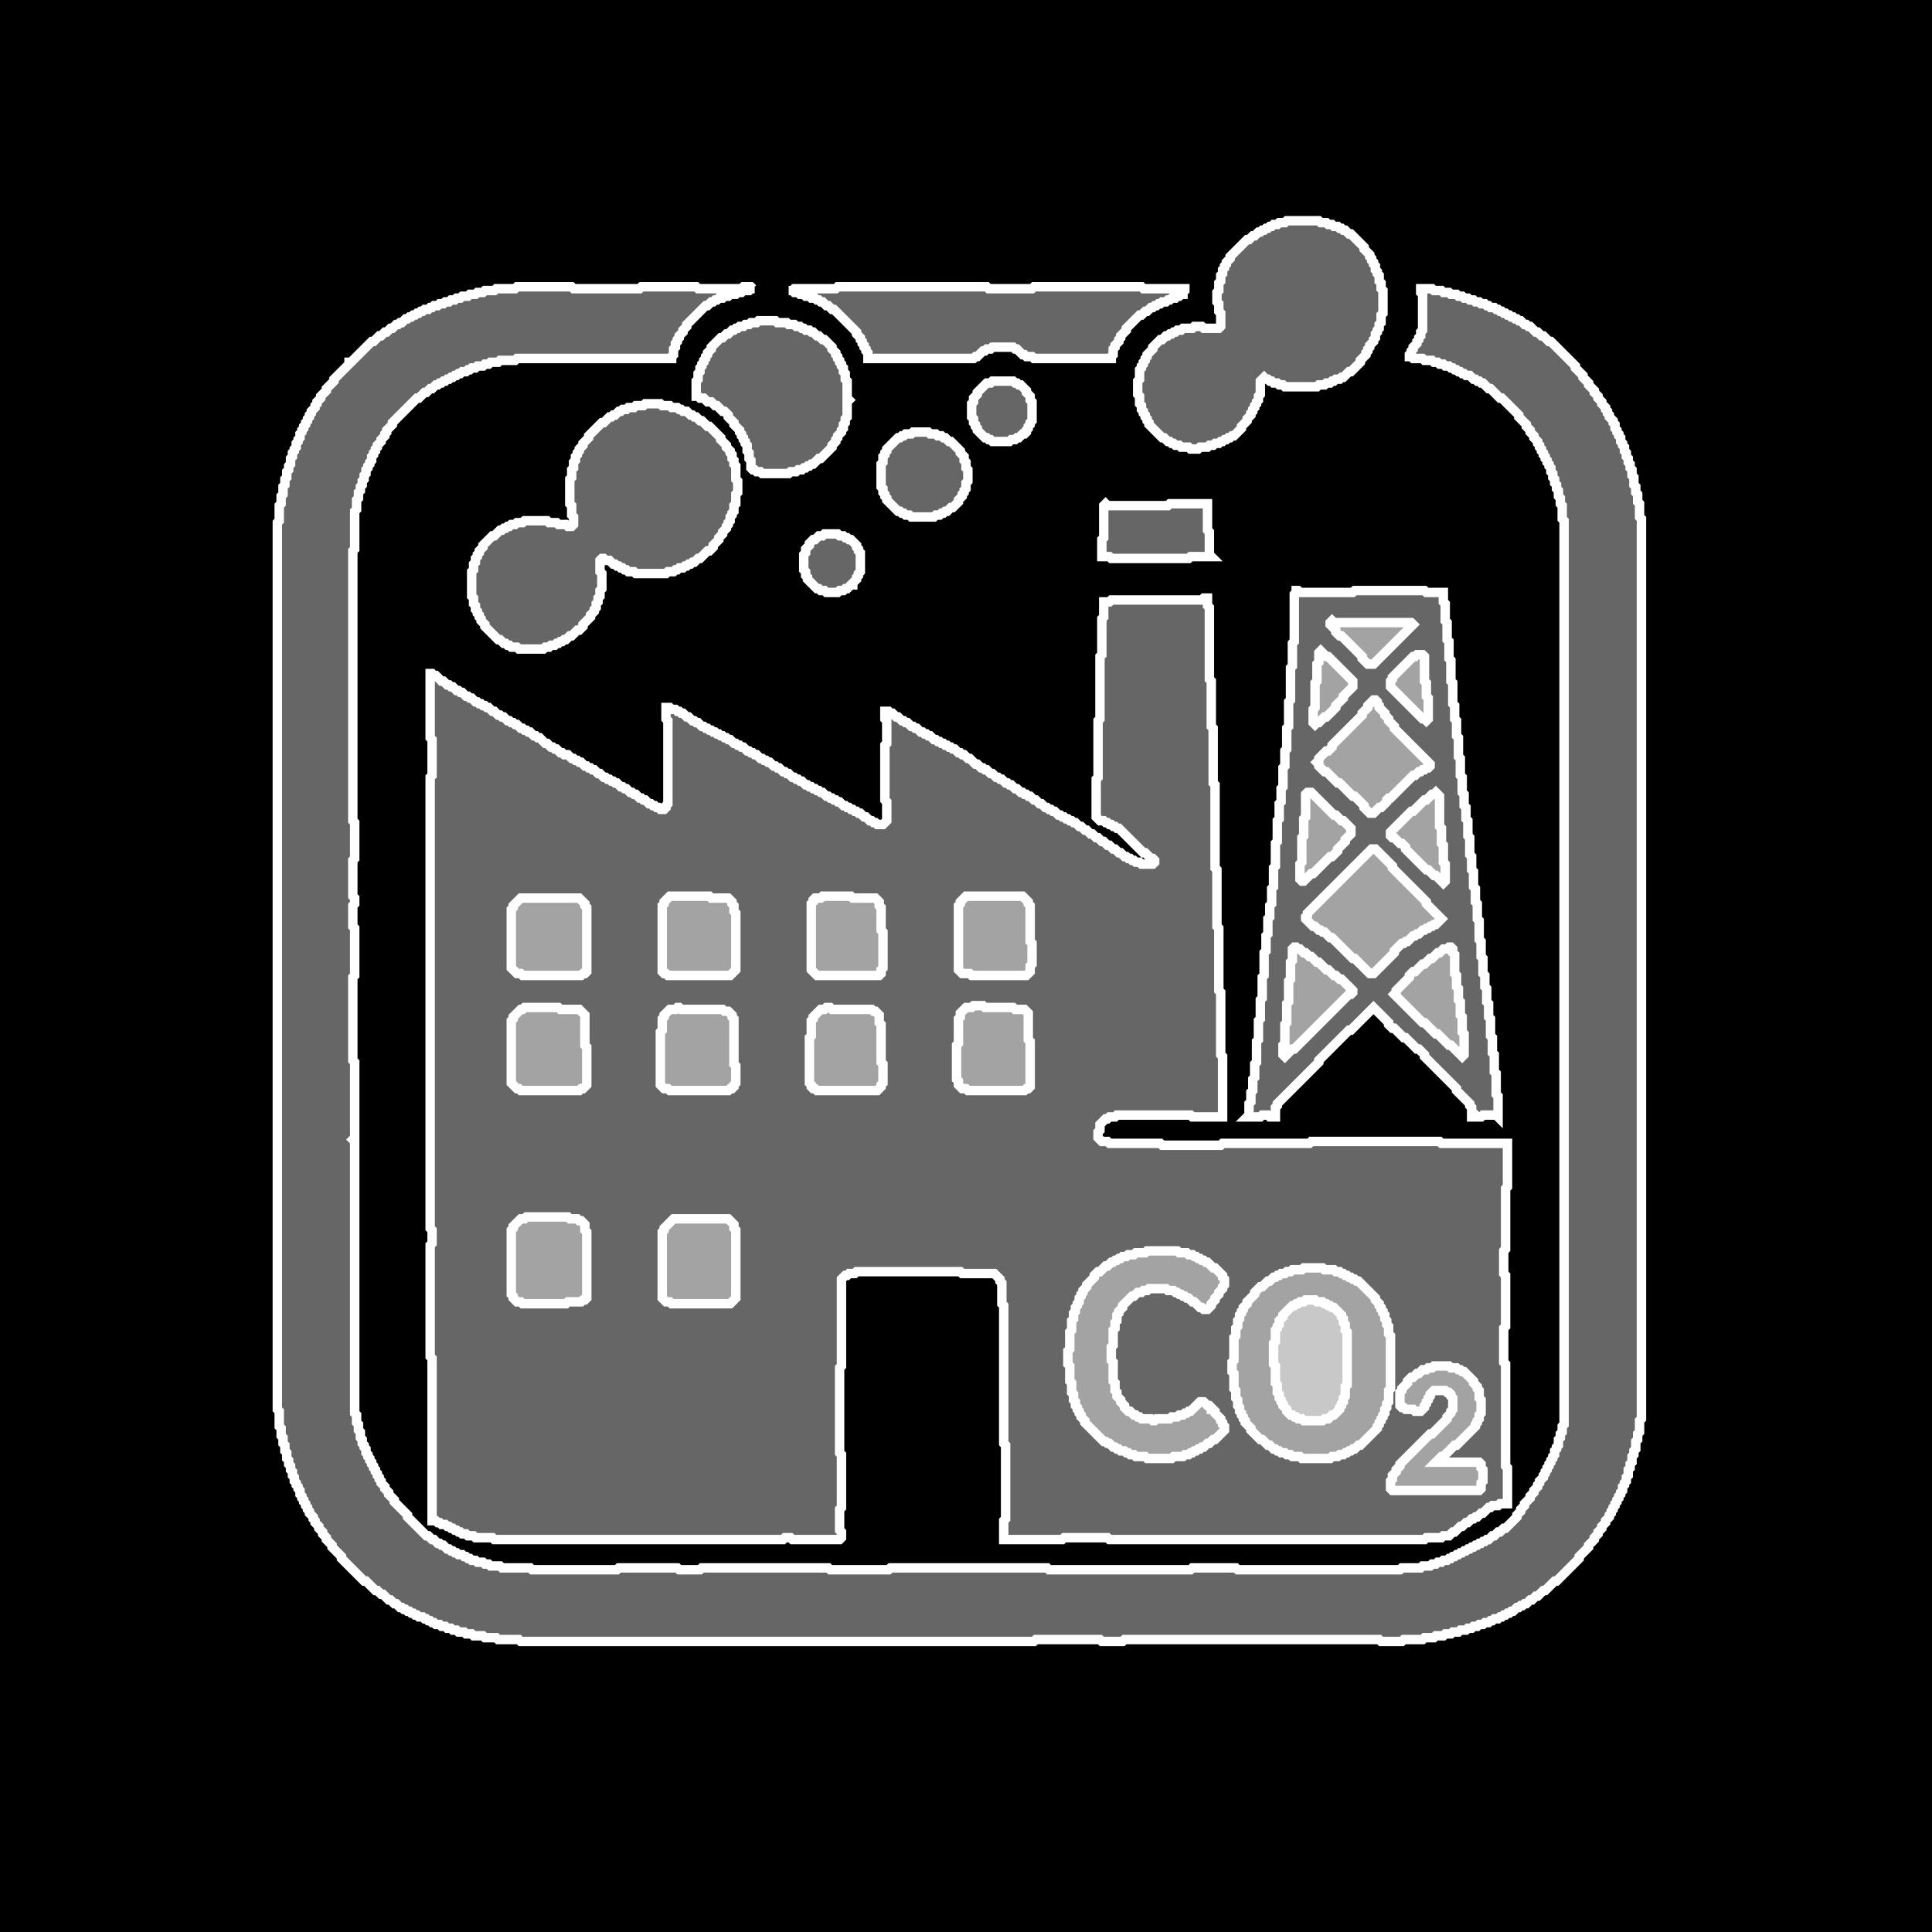 <?xml version="1.0" encoding="utf-8" ?>
<svg baseProfile="tiny" height="1024" version="1.2" width="1024" xmlns="http://www.w3.org/2000/svg" xmlns:ev="http://www.w3.org/2001/xml-events" xmlns:xlink="http://www.w3.org/1999/xlink"><defs /><rect fill="#000" height="1024" width="1024" x="0" y="0" /><polygon fill="#fff" fill-opacity="0.4" points="692,689 691,690 689,690 688,691 687,691 686,692 685,692 680,697 680,698 678,700 678,702 677,703 677,704 676,705 676,711 675,712 675,723 676,724 676,733 677,734 677,738 678,739 678,741 679,742 679,743 680,744 680,745 682,747 682,748 684,750 685,750 686,751 687,751 688,752 690,752 691,753 701,753 702,752 704,752 706,750 707,750 710,747 710,746 711,745 711,744 712,743 712,741 713,740 713,735 714,734 714,706 713,705 713,702 712,701 712,699 711,698 711,697 707,693 706,693 705,692 704,692 703,691 702,691 701,690 698,690 697,689" stroke="#fff" stroke-width="5" /><polygon fill="#fff" fill-opacity="0.4" points="638,317 637,318 589,318 588,319 585,319 585,327 584,328 584,347 583,348 583,381 582,382 582,412 581,413 581,433 583,435 585,435 586,436 587,436 588,437 589,437 590,438 591,438 592,439 593,439 606,452 607,452 610,455 611,455 612,456 612,457 611,458 605,458 604,457 602,457 601,456 600,456 599,455 598,455 597,454 596,454 594,452 593,452 591,450 590,450 588,448 587,448 585,446 584,446 582,444 581,444 579,442 578,442 576,440 575,440 573,438 572,438 570,436 569,436 568,435 567,435 566,434 565,434 564,433 563,433 562,432 561,432 559,430 558,430 557,429 556,429 555,428 554,428 552,426 551,426 549,424 548,424 546,422 545,422 544,421 543,421 542,420 541,420 539,418 538,418 536,416 535,416 534,415 533,415 531,413 530,413 529,412 528,412 526,410 525,410 523,408 522,408 521,407 520,407 518,405 517,405 514,402 513,402 511,400 510,400 509,399 508,399 506,397 505,397 504,396 503,396 502,395 501,395 500,394 499,394 498,393 497,393 496,392 495,392 493,390 492,390 491,389 490,389 489,388 488,388 486,386 485,386 484,385 483,385 481,383 480,383 479,382 478,382 476,380 475,380 473,378 472,378 471,377 469,377 469,381 470,382 470,394 469,395 469,424 470,425 470,435 468,437 465,437 464,436 463,436 462,435 461,435 459,433 458,433 456,431 455,431 454,430 453,430 452,429 451,429 450,428 449,428 448,427 447,427 445,425 444,425 443,424 442,424 441,423 440,423 439,422 438,422 436,420 435,420 434,419 433,419 432,418 431,418 430,417 429,417 428,416 427,416 425,414 424,414 423,413 422,413 421,412 420,412 418,410 417,410 416,409 415,409 413,407 412,407 411,406 410,406 408,404 407,404 406,403 405,403 404,402 403,402 401,400 400,400 399,399 398,399 397,398 396,398 394,396 393,396 392,395 391,395 390,394 389,394 387,392 386,392 385,391 384,391 383,390 382,390 381,389 380,389 379,388 378,388 377,387 376,387 375,386 374,386 373,385 372,385 370,383 369,383 368,382 367,382 365,380 364,380 362,378 361,378 360,377 359,377 358,376 356,376 355,375 353,375 353,381 354,382 354,426 353,427 353,428 352,429 350,429 349,428 348,428 347,427 346,427 345,426 344,426 342,424 341,424 340,423 339,423 337,421 336,421 335,420 334,420 332,418 331,418 330,417 329,417 327,415 326,415 325,414 324,414 323,413 322,413 321,412 320,412 318,410 317,410 315,408 314,408 313,407 312,407 311,406 310,406 308,404 307,404 306,403 305,403 304,402 303,402 301,400 299,400 298,399 297,399 295,397 294,397 293,396 292,396 290,394 289,394 286,391 285,391 284,390 283,390 281,388 280,388 279,387 278,387 277,386 276,386 274,384 273,384 272,383 271,383 270,382 269,382 267,380 266,380 265,379 264,379 262,377 261,377 259,375 258,375 257,374 256,374 255,373 254,373 253,372 252,372 250,370 249,370 248,369 247,369 245,367 244,367 243,366 242,366 240,364 239,364 238,363 237,363 235,361 234,361 231,358 230,358 229,357 228,357 228,391 229,392 229,411 228,412 228,651 229,652 229,659 228,660 228,719 229,720 229,806 231,806 232,807 233,807 234,808 236,808 237,809 238,809 239,810 240,810 241,811 242,811 243,812 244,812 245,813 247,813 248,814 251,814 252,815 261,815 262,816 415,816 416,815 419,815 420,816 445,816 446,815 446,812 445,811 445,800 446,799 446,771 445,770 445,725 446,724 446,678 448,676 449,676 450,675 453,675 454,674 509,674 510,675 527,675 530,678 530,679 531,680 531,691 532,692 532,765 533,766 533,805 532,806 532,816 563,816 564,815 587,815 588,816 755,816 756,815 764,815 765,814 768,814 770,812 771,812 774,809 775,809 777,807 778,807 780,805 781,805 782,804 783,804 785,802 786,802 789,799 790,799 791,798 794,798 795,797 799,797 799,778 798,777 798,723 797,722 797,704 798,703 798,676 797,675 797,663 798,662 798,630 799,629 799,606 764,606 763,605 695,605 694,606 648,606 647,607 616,607 615,606 588,606 587,605 584,605 582,603 582,600 583,599 583,596 586,593 587,593 588,592 591,592 592,591 631,591 632,592 648,592 648,560 647,559 647,526 646,525 646,492 645,491 645,461 644,460 644,416 643,415 643,386 642,385 642,361 641,360 641,322 640,321 640,317" stroke="#fff" stroke-width="5" /><polygon fill="#fff" fill-opacity="0.4" points="759,725 760,724 768,724 769,725 772,725 773,726 774,726 775,727 776,727 781,732 781,733 783,735 783,736 784,737 784,741 785,742 785,749 784,750 784,752 783,753 783,754 782,755 782,756 772,766 771,766 765,772 764,772 761,775 784,775 785,776 785,778 786,779 786,785 785,786 785,789 784,790 738,790 737,789 737,785 738,784 738,782 740,780 740,779 742,777 742,776 758,760 759,760 767,752 767,751 769,749 769,748 770,747 770,741 769,740 769,739 768,738 767,738 766,737 760,737 758,739 758,740 757,741 757,742 756,743 756,744 755,745 755,746 753,748 750,748 749,747 745,747 744,746 743,746 742,745 742,738 743,737 743,736 746,733 746,732 748,730 749,730 751,728 752,728 754,726 756,726 757,725" stroke="#fff" stroke-width="5" /><polygon fill="#fff" fill-opacity="0.4" points="690,673 691,672 701,672 702,673 707,673 708,674 710,674 711,675 712,675 713,676 714,676 715,677 716,677 717,678 718,678 719,679 720,679 729,688 729,689 731,691 731,692 732,693 732,694 733,695 733,696 734,697 734,699 735,700 735,702 736,703 736,707 737,708 737,736 736,737 736,743 735,744 735,746 734,747 734,749 733,750 733,751 732,752 732,753 731,754 731,755 730,756 730,757 721,766 720,766 718,768 717,768 716,769 715,769 714,770 713,770 712,771 710,771 709,772 706,772 705,773 690,773 689,772 685,772 684,771 682,771 681,770 679,770 678,769 677,769 676,768 675,768 673,766 672,766 669,763 668,763 663,758 663,757 660,754 660,753 659,752 659,751 658,750 658,749 657,748 657,746 656,745 656,742 655,741 655,737 654,736 654,728 653,727 653,722 654,721 654,709 655,708 655,704 656,703 656,700 657,699 657,697 658,696 658,695 659,694 659,693 661,691 661,690 665,686 665,685 668,682 669,682 672,679 673,679 675,677 676,677 677,676 678,676 679,675 681,675 682,674 684,674 685,673" stroke="#fff" stroke-width="5" /><polygon fill="#fff" fill-opacity="0.4" points="607,664 608,663 624,663 625,664 629,664 630,665 632,665 633,666 634,666 635,667 636,667 637,668 638,668 639,669 640,669 643,672 644,672 648,676 648,677 649,678 649,681 648,682 648,683 646,685 646,686 644,688 644,689 642,691 642,692 640,694 638,694 637,693 636,693 633,690 632,690 630,688 629,688 628,687 627,687 626,686 625,686 624,685 623,685 622,684 619,684 618,683 609,683 608,684 606,684 605,685 603,685 601,687 600,687 595,692 595,693 593,695 593,696 592,697 592,700 591,701 591,704 590,705 590,713 589,714 589,721 590,722 590,732 591,733 591,737 592,738 592,740 594,742 594,743 596,745 596,746 598,748 599,748 601,750 602,750 603,751 604,751 605,752 610,752 611,753 612,753 613,752 620,752 621,751 624,751 625,750 627,750 628,749 629,749 630,748 631,748 636,743 638,743 640,745 641,745 642,746 642,747 643,747 644,748 644,749 647,752 647,753 648,754 648,755 649,756 649,758 644,763 643,763 641,765 640,765 638,767 637,767 636,768 635,768 634,769 633,769 632,770 631,770 630,771 628,771 627,772 622,772 621,773 608,773 607,772 602,772 601,771 599,771 598,770 597,770 596,769 594,769 593,768 592,768 591,767 590,767 588,765 587,765 586,764 585,764 575,754 575,753 573,751 573,750 572,749 572,748 571,747 571,746 570,745 570,743 569,742 569,739 568,738 568,733 567,732 567,724 566,723 566,716 567,715 567,706 568,705 568,700 569,699 569,696 570,695 570,693 571,692 571,691 572,690 572,688 573,687 573,686 574,685 574,684 576,682 576,681 580,677 580,676 582,674 583,674 586,671 587,671 589,669 590,669 591,668 592,668 593,667 594,667 595,666 597,666 598,665 601,665 602,664" stroke="#fff" stroke-width="5" /><polygon fill="#fff" fill-opacity="0.4" points="357,646 386,646 389,649 389,651 390,652 390,688 387,691 356,691 355,690 353,690 351,688 351,653 352,652 352,651" stroke="#fff" stroke-width="5" /><polygon fill="#fff" fill-opacity="0.4" points="278,646 279,645 301,645 302,646 306,646 307,647 308,647 310,649 310,652 311,653 311,688 310,689 309,689 308,690 301,690 300,691 277,691 276,690 274,690 272,688 272,687 271,686 271,652 272,651 272,650 276,646" stroke="#fff" stroke-width="5" /><polygon fill="#fff" fill-opacity="0.4" points="437,535 438,534 440,534 441,535 462,535 463,536 464,536 466,538 466,542 467,543 467,563 468,564 468,574 467,575 467,576 465,578 433,578 432,577 431,577 430,576 430,575 429,574 429,550 430,549 430,541 431,540 431,539 435,535" stroke="#fff" stroke-width="5" /><polygon fill="#fff" fill-opacity="0.4" points="358,535 359,534 360,534 361,535 383,535 384,536 386,536 388,538 388,539 389,540 389,564 390,565 390,574 389,575 389,576 388,577 387,577 386,578 355,578 354,577 352,577 350,575 350,547 351,546 351,540 352,539 352,538 355,535" stroke="#fff" stroke-width="5" /><polygon fill="#fff" fill-opacity="0.4" points="277,535 278,534 296,534 297,535 307,535 310,538 310,554 311,555 311,575 309,577 308,577 307,578 276,578 275,577 274,577 271,574 271,541 272,540 272,539 276,535" stroke="#fff" stroke-width="5" /><polygon fill="#fff" fill-opacity="0.4" points="515,534 516,533 521,533 522,534 537,534 538,535 543,535 545,537 545,551 546,552 546,576 545,577 544,577 543,578 513,578 512,577 510,577 508,575 508,573 507,572 507,554 508,553 508,540 509,539 509,537 512,534" stroke="#fff" stroke-width="5" /><polygon fill="#fff" fill-opacity="0.4" points="276,476 307,476 310,479 310,480 311,481 311,515 310,516 309,516 308,517 277,517 276,516 274,516 271,513 271,482 272,481 272,480" stroke="#fff" stroke-width="5" /><polygon fill="#fff" fill-opacity="0.4" points="512,475 542,475 545,478 545,479 546,480 546,499 547,500 547,511 546,512 546,515 544,517 515,517 514,516 510,516 508,514 508,480 509,479 509,478" stroke="#fff" stroke-width="5" /><polygon fill="#fff" fill-opacity="0.4" points="435,476 436,475 451,475 452,476 464,476 466,478 466,480 467,481 467,493 468,494 468,513 467,514 467,516 466,517 433,517 430,514 430,479 431,478 431,477 432,476" stroke="#fff" stroke-width="5" /><polygon fill="#fff" fill-opacity="0.4" points="355,475 376,475 377,476 386,476 388,478 388,479 389,480 389,483 390,484 390,514 387,517 354,517 353,516 352,516 351,515 351,480 352,479 352,478" stroke="#fff" stroke-width="5" /><polygon fill="#fff" fill-opacity="0.4" points="687,313 687,314 686,315 686,340 685,341 685,353 684,354 684,371 683,372 683,385 682,386 682,397 681,398 681,406 680,407 680,417 679,418 679,425 678,426 678,434 677,435 677,446 676,447 676,459 675,460 675,470 674,471 674,479 673,480 673,486 672,487 672,495 671,496 671,504 670,505 670,517 669,518 669,529 668,530 668,540 667,541 667,551 666,552 666,563 665,564 665,571 664,572 664,578 663,579 663,584 662,585 662,591 661,592 668,592 669,591 672,591 673,592 676,592 676,587 677,586 677,585 699,563 699,562 715,546 716,546 728,534 736,542 736,543 738,545 739,545 744,550 745,550 751,556 752,556 755,559 755,560 772,577 772,578 779,585 779,586 780,587 780,589 781,590 780,591 780,592 785,592 786,591 793,591 794,592 794,581 793,580 793,569 792,568 792,559 791,558 791,550 790,549 790,540 789,539 789,532 788,531 788,524 787,523 787,517 786,516 786,508 785,507 785,499 784,498 784,488 783,487 783,479 782,478 782,471 781,470 781,462 780,461 780,454 779,453 779,444 778,443 778,435 777,434 777,428 776,427 776,421 775,420 775,412 774,411 774,402 773,401 773,391 772,390 772,382 771,381 771,374 770,373 770,362 769,361 769,350 768,349 768,340 767,339 767,330 766,329 766,320 765,319 765,314 756,314 755,313 718,313 717,314 689,314 688,313" stroke="#fff" stroke-width="5" /><polygon fill="#fff" fill-opacity="0.4" points="767,503 768,502 769,502 770,503 770,505 771,506 771,516 772,517 772,523 773,524 773,530 774,531 774,538 775,539 775,547 776,548 776,559 775,560 769,554 768,554 762,548 761,548 755,542 754,542 739,527 740,526 740,525 747,518 747,517 749,515 750,515 754,511 755,511 758,508 759,508 762,505 763,505 765,503" stroke="#fff" stroke-width="5" /><polygon fill="#fff" fill-opacity="0.4" points="685,503 686,502 687,502 688,503 689,503 691,505 692,505 694,507 695,507 698,510 699,510 703,514 704,514 707,517 708,517 710,519 711,519 717,525 717,526 716,527 715,527 686,556 685,556 681,560 680,559 680,554 681,553 681,543 682,542 682,532 683,531 683,520 684,519 684,510 685,509" stroke="#fff" stroke-width="5" /><polygon fill="#fff" fill-opacity="0.4" points="727,450 729,450 738,459 738,460 756,478 756,479 764,487 761,490 760,490 759,491 758,491 757,492 756,492 755,493 754,493 752,495 751,495 750,496 749,496 746,499 745,499 744,500 743,500 739,504 739,505 728,516 726,516 718,508 717,508 706,497 705,497 702,494 701,494 700,493 699,493 697,491 696,491 692,487 692,486 693,485 693,484" stroke="#fff" stroke-width="5" /><polygon fill="#fff" fill-opacity="0.4" points="760,421 761,420 763,422 763,438 764,439 764,447 765,448 765,457 766,458 766,467 765,468 764,467 764,466 763,466 761,464 760,464 757,461 756,461 745,450 745,449 743,447 742,447 739,444 738,444 737,443 737,441 748,430 749,430 755,424 756,424 759,421" stroke="#fff" stroke-width="5" /><polygon fill="#fff" fill-opacity="0.4" points="692,421 693,420 695,420 707,432 708,432 711,435 712,435 716,439 716,442 713,445 713,446 709,450 709,451 706,454 705,454 696,463 695,463 691,467 690,467 689,466 689,458 690,457 690,444 691,443 691,434 692,433" stroke="#fff" stroke-width="5" /><polygon fill="#fff" fill-opacity="0.4" points="728,371 729,371 730,372 730,373 731,374 731,375 734,378 734,379 736,381 736,382 739,385 739,386 758,405 758,406 757,407 756,407 755,408 754,408 753,409 752,409 750,411 749,411 737,423 736,423 735,424 735,425 732,428 731,428 728,431 726,431 723,428 723,427 718,422 717,422 710,415 709,415 703,409 702,409 699,406 699,405 698,404 699,403 699,402 703,398 704,398 706,396 706,395 722,379 722,378 725,375 725,374" stroke="#fff" stroke-width="5" /><polygon fill="#fff" fill-opacity="0.4" points="750,348 751,347 754,347 755,348 755,361 756,362 756,369 757,370 757,381 756,382 755,381 754,381 737,364 737,361 738,360 738,359 749,348" stroke="#fff" stroke-width="5" /><polygon fill="#fff" fill-opacity="0.4" points="699,346 700,345 703,348 704,348 717,361 717,364 712,369 712,370 708,374 708,375 703,380 702,380 699,383 698,383 697,384 696,383 696,376 697,375 697,362 698,361 698,352 699,351" stroke="#fff" stroke-width="5" /><polygon fill="#fff" fill-opacity="0.4" points="705,330 706,329 707,330 748,330 749,331 728,352 725,352 722,349 722,348 711,337 710,337 708,335 708,334 705,331" stroke="#fff" stroke-width="5" /><polygon fill="#fff" fill-opacity="0.4" points="437,283 436,284 434,284 432,286 431,286 429,288 429,289 427,291 427,293 426,294 426,302 427,303 427,305 428,306 428,307 433,312 434,312 435,313 437,313 438,314 444,314 445,313 447,313 448,312 449,312 451,310 452,310 452,309 454,307 454,306 455,305 455,304 456,303 456,293 455,292 455,291 454,290 454,289 451,286 450,286 449,285 448,285 447,284 445,284 444,283" stroke="#fff" stroke-width="5" /><polygon fill="#fff" fill-opacity="0.4" points="586,267 585,268 585,285 584,286 584,295 588,295 589,296 630,296 631,295 642,295 641,294 641,282 640,281 640,267 620,267 619,268 587,268" stroke="#fff" stroke-width="5" /><polygon fill="#fff" fill-opacity="0.4" points="484,229 483,230 480,230 479,231 478,231 477,232 476,232 470,238 470,239 469,240 469,241 468,242 468,245 467,246 467,258 468,259 468,261 469,262 469,263 470,264 470,265 476,271 477,271 478,272 479,272 480,273 482,273 483,274 495,274 496,273 498,273 499,272 500,272 501,271 502,271 504,269 505,269 508,266 508,265 510,263 510,262 511,261 511,260 512,259 512,256 513,255 513,249 512,248 512,245 511,244 511,242 509,240 509,239 504,234 503,234 501,232 500,232 499,231 497,231 496,230 493,230 492,229" stroke="#fff" stroke-width="5" /><polygon fill="#fff" fill-opacity="0.4" points="342,214 341,215 337,215 336,216 333,216 332,217 330,217 329,218 328,218 326,220 325,220 324,221 323,221 320,224 319,224 312,231 312,232 309,235 309,236 307,238 307,239 306,240 306,241 305,242 305,244 304,245 304,248 303,249 303,253 302,254 302,267 303,268 303,273 304,274 304,278 303,279 301,279 300,278 296,278 295,277 291,277 290,276 278,276 277,277 274,277 273,278 271,278 270,279 269,279 268,280 267,280 266,281 265,281 262,284 261,284 256,289 256,290 254,292 254,293 253,294 253,295 252,296 252,298 251,299 251,302 250,303 250,316 251,317 251,320 252,321 252,323 253,324 253,325 254,326 254,327 255,328 255,329 257,331 257,332 264,339 265,339 267,341 268,341 269,342 270,342 271,343 274,343 275,344 288,344 289,343 291,343 292,342 294,342 295,341 296,341 297,340 298,340 299,339 300,339 302,337 303,337 306,334 307,334 309,332 309,331 313,327 313,326 315,324 315,323 316,322 316,320 317,319 317,317 318,316 318,313 319,312 319,304 318,303 318,297 319,296 320,296 321,297 323,297 325,299 326,299 327,300 328,300 329,301 330,301 331,302 332,302 333,303 336,303 337,304 353,304 354,303 357,303 358,302 359,302 360,301 362,301 363,300 364,300 365,299 366,299 367,298 368,298 370,296 371,296 375,292 376,292 378,290 378,289 381,286 381,285 383,283 383,282 385,280 385,279 386,278 386,277 387,276 387,274 388,273 388,272 389,271 389,268 390,267 390,262 391,261 391,255 390,254 390,247 389,246 389,244 388,243 388,241 387,240 387,239 385,237 385,236 382,233 382,232 376,226 375,226 372,223 371,223 369,221 368,221 367,220 366,220 364,218 362,218 361,217 360,217 359,216 356,216 355,215 351,215 350,214" stroke="#fff" stroke-width="5" /><polygon fill="#fff" fill-opacity="0.4" points="526,202 525,203 523,203 518,208 518,209 516,211 516,213 515,214 515,221 516,222 516,224 517,225 517,226 518,227 518,228 522,232 523,232 524,233 525,233 526,234 535,234 536,233 538,233 539,232 540,232 542,230 543,230 544,229 544,228 545,227 545,226 546,225 546,224 547,223 547,213 546,212 546,210 544,208 544,207 541,204 540,204 539,203 538,203 537,202" stroke="#fff" stroke-width="5" /><polygon fill="#fff" fill-opacity="0.4" points="402,170 401,171 398,171 397,172 395,172 394,173 392,173 391,174 390,174 389,175 388,175 386,177 385,177 383,179 382,179 377,184 377,185 375,187 375,188 374,189 374,190 373,191 373,192 372,193 372,194 371,195 371,197 370,198 370,201 369,202 369,210 370,210 371,211 373,211 375,213 377,213 379,215 380,215 383,218 384,218 386,220 386,221 389,224 389,225 392,228 392,229 393,230 393,231 394,232 394,233 395,234 395,235 396,236 396,239 397,240 397,243 398,244 398,248 399,249 400,249 401,250 403,250 404,251 418,251 419,250 422,250 423,249 425,249 426,248 427,248 428,247 429,247 430,246 431,246 434,243 435,243 441,237 441,236 443,234 443,233 444,232 444,231 446,229 446,228 447,227 447,225 448,224 448,222 449,221 449,213 450,212 449,211 449,202 448,201 448,198 447,197 447,195 446,194 446,193 445,192 445,191 444,190 444,189 443,188 443,187 441,185 441,184 437,180 436,180 434,178 433,178 431,176 430,176 429,175 427,175 426,174 425,174 424,173 422,173 421,172 418,172 417,171 412,171 411,170" stroke="#fff" stroke-width="5" /><polygon fill="#fff" fill-opacity="0.4" points="444,152 443,153 421,153 420,154 418,154 420,154 421,155 423,155 424,156 426,156 427,157 429,157 430,158 432,158 433,159 434,159 435,160 436,160 438,162 439,162 441,164 442,164 454,176 454,177 456,179 456,180 457,181 457,182 458,183 458,184 459,185 459,186 460,187 460,190 516,190 517,189 518,189 521,186 522,186 523,185 525,185 526,184 537,184 538,185 539,185 542,188 543,188 544,189 547,189 548,190 589,190 589,189 590,188 590,185 591,184 591,183 593,181 593,180 594,179 594,178 597,175 597,174 604,167 605,167 607,165 608,165 610,163 611,163 612,162 613,162 614,161 615,161 616,160 618,160 619,159 620,159 621,158 623,158 624,157 625,157 626,156 627,156 627,155 628,154 628,153 606,153 605,152 548,152 547,153 524,153 523,152" stroke="#fff" stroke-width="5" /><polygon fill="#fff" fill-opacity="0.4" points="274,152 273,153 263,153 262,154 257,154 256,155 253,155 252,156 249,156 248,157 245,157 244,158 242,158 241,159 239,159 238,160 236,160 235,161 233,161 232,162 230,162 229,163 228,163 227,164 225,164 224,165 223,165 222,166 221,166 220,167 219,167 218,168 217,168 216,169 215,169 213,171 212,171 211,172 210,172 208,174 207,174 205,176 204,176 202,178 201,178 198,181 197,181 186,192 185,192 185,193 177,201 177,202 173,206 173,207 170,210 170,211 168,213 168,214 167,215 167,216 165,218 165,219 164,220 164,221 163,222 163,223 162,224 162,225 161,226 161,227 160,228 160,229 159,230 159,232 158,233 158,234 157,235 157,237 156,238 156,239 155,240 155,242 154,243 154,246 153,247 153,249 152,250 152,253 151,254 151,257 150,258 150,262 149,263 149,267 148,268 148,276 147,277 147,747 148,748 148,756 149,757 149,761 150,762 150,765 151,766 151,769 152,770 152,773 153,774 153,776 154,777 154,779 155,780 155,782 156,783 156,785 157,786 157,787 158,788 158,789 159,790 159,792 160,793 160,794 161,795 161,796 162,797 162,798 163,799 163,800 164,801 164,802 166,804 166,805 167,806 167,807 169,809 169,810 171,812 171,813 173,815 173,816 176,819 176,820 181,825 181,826 193,838 194,838 199,843 200,843 202,845 203,845 206,848 207,848 209,850 210,850 212,852 213,852 214,853 215,853 216,854 217,854 218,855 219,855 220,856 221,856 222,857 224,857 225,858 226,858 227,859 228,859 229,860 230,860 231,861 233,861 234,862 236,862 237,863 239,863 240,864 242,864 243,865 246,865 247,866 250,866 251,867 256,867 257,868 263,868 264,869 275,869 276,870 548,870 549,869 583,869 584,870 595,870 596,869 731,869 732,870 743,870 744,869 754,869 755,868 760,868 761,867 765,867 766,866 769,866 770,865 773,865 774,864 777,864 778,863 780,863 781,862 783,862 784,861 786,861 787,860 789,860 790,859 791,859 792,858 794,858 795,857 796,857 797,856 798,856 799,855 800,855 801,854 802,854 804,852 805,852 806,851 807,851 808,850 809,850 811,848 812,848 814,846 815,846 818,843 819,843 824,838 825,838 837,826 837,825 842,820 842,819 845,816 845,815 847,813 847,812 849,810 849,809 851,807 851,806 853,804 853,803 854,802 854,801 855,800 855,799 856,798 856,797 857,796 857,795 858,794 858,793 859,792 859,791 860,790 860,788 861,787 861,786 862,785 862,783 863,782 863,779 864,778 864,776 865,775 865,772 866,771 866,769 867,768 867,764 868,763 868,760 869,759 869,753 870,752 870,275 869,274 869,267 868,266 868,262 867,261 867,258 866,257 866,253 865,252 865,249 864,248 864,246 863,245 863,243 862,242 862,240 861,239 861,237 860,236 860,235 859,234 859,232 858,231 858,230 857,229 857,228 856,227 856,225 855,224 855,223 853,221 853,220 852,219 852,218 851,217 851,216 849,214 849,213 847,211 847,210 845,208 845,207 842,204 842,203 839,200 839,199 835,195 835,194 822,181 821,181 818,178 817,178 815,176 814,176 811,173 810,173 809,172 808,172 806,170 805,170 804,169 803,169 802,168 801,168 800,167 799,167 798,166 797,166 796,165 795,165 794,164 793,164 792,163 790,163 789,162 788,162 787,161 785,161 784,160 782,160 781,159 779,159 778,158 776,158 775,157 773,157 772,156 769,156 768,155 765,155 764,154 760,154 759,153 753,153 753,155 754,156 754,175 753,176 753,178 752,179 752,180 751,181 751,182 749,184 749,185 748,186 748,187 747,188 747,189 748,189 749,190 754,190 755,191 759,191 760,192 762,192 763,193 765,193 766,194 768,194 769,195 770,195 771,196 772,196 773,197 774,197 775,198 776,198 777,199 779,199 781,201 782,201 783,202 784,202 785,203 786,203 789,206 790,206 795,211 796,211 805,220 805,221 809,225 809,226 811,228 811,229 813,231 813,232 815,234 815,235 816,236 816,237 817,238 817,239 818,240 818,241 819,242 819,243 820,244 820,245 821,246 821,247 822,248 822,250 823,251 823,253 824,254 824,256 825,257 825,259 826,260 826,263 827,264 827,267 828,268 828,275 829,276 829,755 828,756 828,759 827,760 827,762 826,763 826,766 825,767 825,768 824,769 824,771 823,772 823,773 822,774 822,775 821,776 821,777 820,778 820,779 819,780 819,781 818,782 818,783 816,785 816,786 815,787 815,788 813,790 813,791 811,793 811,794 808,797 808,798 806,800 806,801 804,803 804,804 798,810 797,810 795,812 794,812 792,814 791,814 789,816 788,816 787,817 786,817 785,818 784,818 783,819 782,819 781,820 780,820 779,821 778,821 777,822 776,822 775,823 774,823 773,824 772,824 771,825 770,825 769,826 768,826 767,827 765,827 764,828 762,828 761,829 759,829 758,830 754,830 753,831 743,831 742,832 656,832 655,831 632,831 631,832 556,832 555,831 472,831 471,832 440,832 439,831 372,831 371,832 360,832 359,831 328,831 327,832 282,832 281,831 266,831 265,830 260,830 259,829 257,829 256,828 253,828 252,827 250,827 249,826 248,826 247,825 246,825 245,824 243,824 242,823 241,823 240,822 239,822 238,821 237,821 235,819 234,819 233,818 232,818 230,816 229,816 227,814 226,814 216,804 216,803 209,796 209,795 206,792 206,791 204,789 204,788 202,786 202,785 201,784 201,783 200,782 200,781 199,780 199,779 198,778 198,777 197,776 197,775 196,774 196,773 195,772 195,771 194,770 194,768 193,767 193,766 192,765 192,763 191,762 191,759 190,758 190,755 189,754 189,750 188,749 188,605 187,604 188,603 188,563 187,562 187,518 188,517 188,492 187,491 187,480 188,479 188,476 187,475 187,456 188,455 188,436 187,435 187,292 188,291 188,271 189,270 189,265 190,264 190,261 191,260 191,258 192,257 192,255 193,254 193,252 194,251 194,249 195,248 195,247 196,246 196,245 197,244 197,242 198,241 198,240 199,239 199,238 200,237 200,236 202,234 202,233 204,231 204,230 205,229 205,228 208,225 208,224 221,211 222,211 225,208 226,208 228,206 229,206 231,204 232,204 233,203 234,203 235,202 236,202 237,201 238,201 239,200 240,200 241,199 242,199 243,198 244,198 245,197 247,197 248,196 249,196 250,195 252,195 253,194 256,194 257,193 259,193 260,192 264,192 265,191 273,191 274,190 356,190 356,189 357,188 357,185 358,184 358,182 359,181 359,180 360,179 360,178 362,176 362,175 364,173 364,172 374,162 375,162 377,160 378,160 379,159 380,159 381,158 383,158 384,157 386,157 387,156 390,156 391,155 393,155 394,154 397,154 398,153 400,153 399,153 398,152 394,152 393,153 370,153 369,152 340,152 339,153 304,153 303,152" stroke="#fff" stroke-width="5" /><polygon fill="#fff" fill-opacity="0.4" points="682,117 681,118 678,118 677,119 675,119 674,120 673,120 672,121 671,121 670,122 669,122 668,123 667,123 665,125 664,125 662,127 661,127 652,136 652,137 650,139 650,140 649,141 649,142 648,143 648,145 647,146 647,149 646,150 646,154 645,155 645,160 646,161 646,165 647,166 647,173 646,174 638,174 637,173 633,173 632,174 627,174 626,175 624,175 623,176 622,176 621,177 620,177 619,178 618,178 616,180 615,180 611,184 611,185 608,188 608,189 607,190 607,191 606,192 606,193 605,194 605,195 604,196 604,201 603,202 603,209 604,210 604,214 605,215 605,217 606,218 606,219 607,220 607,221 608,222 608,223 609,224 609,225 616,232 617,232 619,234 620,234 621,235 622,235 623,236 625,236 626,237 630,237 631,238 635,238 636,237 640,237 641,236 643,236 644,235 646,235 647,234 648,234 649,233 650,233 651,232 652,232 653,231 654,231 658,227 658,226 661,223 661,222 663,220 663,219 664,218 664,217 665,216 665,215 666,214 666,213 667,212 667,210 668,209 668,202 670,200 671,201 672,201 673,202 674,202 675,203 677,203 678,204 680,204 681,205 698,205 699,204 702,204 703,203 705,203 706,202 707,202 708,201 710,201 711,200 712,200 715,197 716,197 721,192 721,191 724,188 724,187 725,186 725,185 726,184 726,183 728,181 728,180 729,179 729,177 730,176 730,175 731,174 731,172 732,171 732,167 733,166 733,154 732,153 732,150 731,149 731,146 730,145 730,144 729,143 729,141 728,140 728,139 727,138 727,137 726,136 726,135 723,132 723,131 716,124 715,124 713,122 712,122 711,121 710,121 709,120 707,120 706,119 704,119 703,118 700,118 699,117" stroke="#fff" stroke-width="5" /></svg>